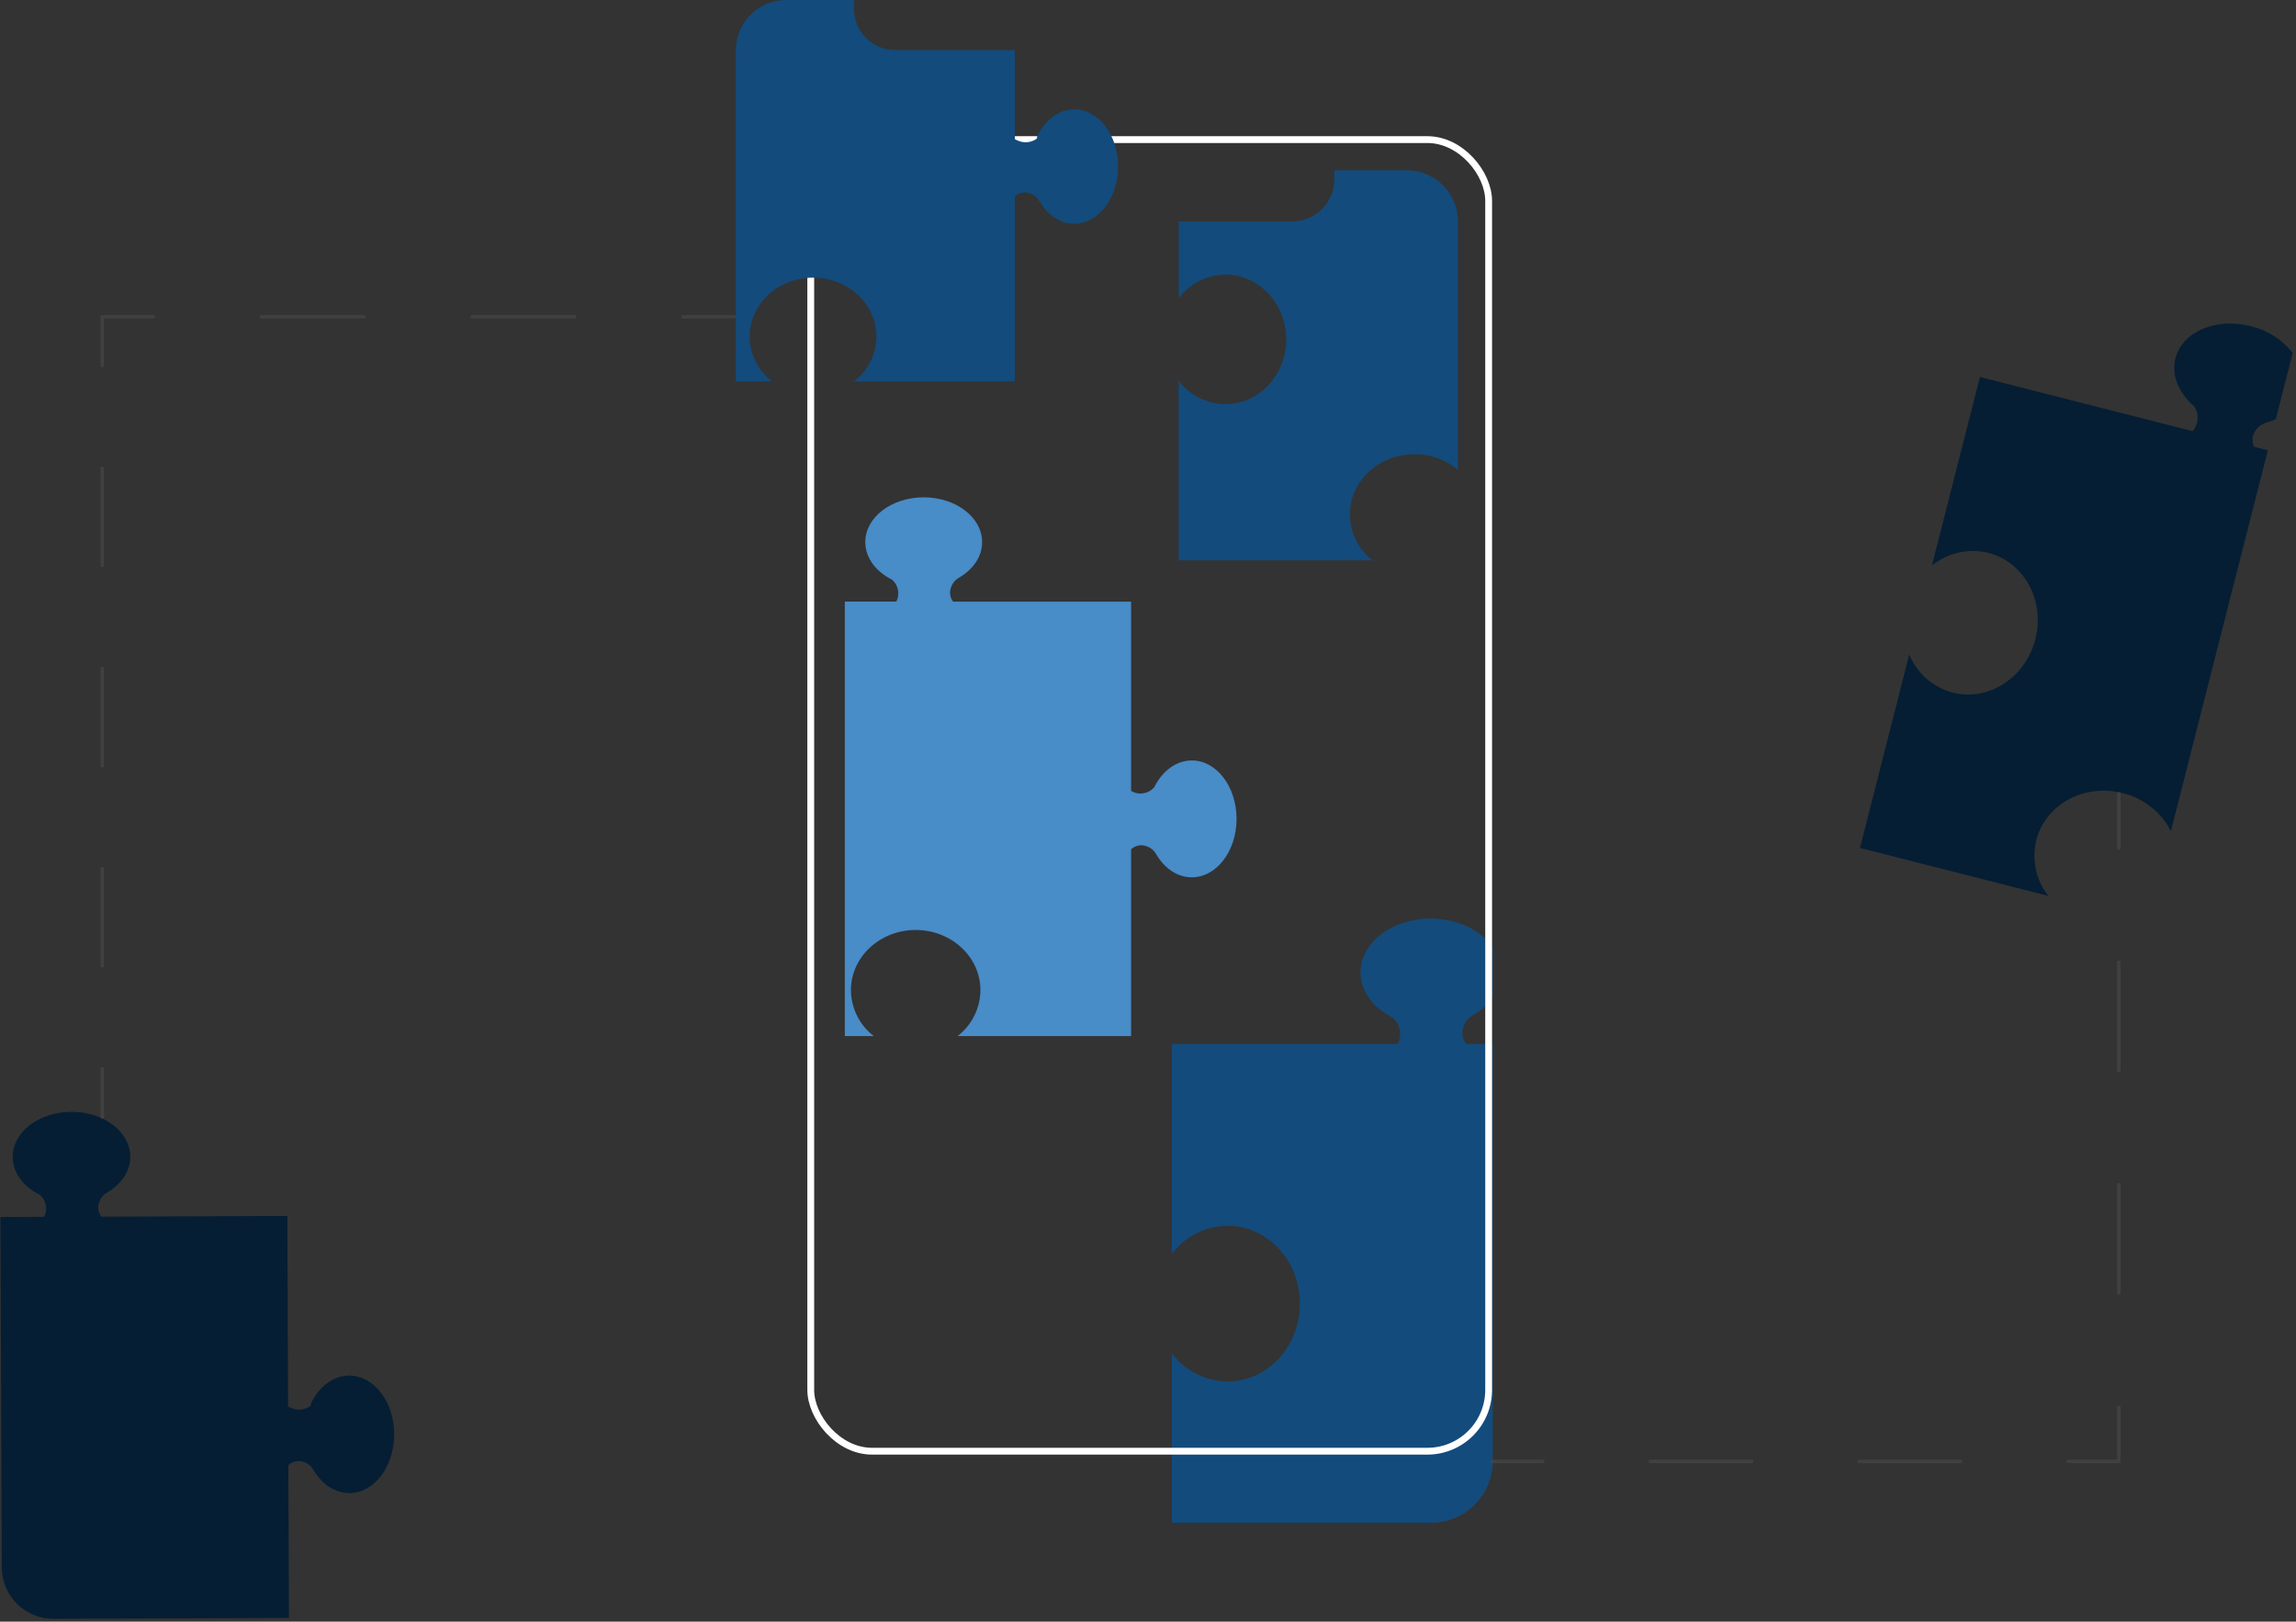 <svg width="674" height="476" viewBox="0 0 674 476" fill="none" xmlns="http://www.w3.org/2000/svg">
<rect x="0" y="0" width="674" height="476" fill="#333333" stroke="none"/>
<path d="M429.587 301.511C430.073 299.983 431.125 298.7 432.527 297.924C434.769 296.644 436.706 294.892 438.204 292.789V278.029C434.738 273.044 427.888 269.646 419.993 269.646C408.602 269.646 399.376 276.706 399.376 285.435C399.376 289.541 401.429 293.278 404.782 296.082C406.071 297.142 407.482 298.044 408.986 298.766L409.076 298.909C410.061 299.864 410.714 301.109 410.94 302.462C411.166 303.815 410.953 305.205 410.331 306.428H344V368.083C345.905 365.534 348.374 363.461 351.214 362.026C354.053 360.591 357.187 359.833 360.369 359.812C372.09 359.812 381.587 370.038 381.587 382.647C381.587 395.256 372.09 405.489 360.369 405.489C357.187 405.467 354.053 404.71 351.214 403.275C348.374 401.84 345.905 399.767 344 397.218V446.986H420.113C424.903 446.986 429.498 445.086 432.889 441.703C436.281 438.32 438.192 433.73 438.204 428.94V306.436H430.399C429.867 305.746 429.514 304.935 429.372 304.076C429.231 303.216 429.304 302.335 429.587 301.511Z" fill="#134B7C"/>
<rect x="238" y="40.978" width="199" height="385" rx="18" stroke="white" stroke-width="2"/>
<path d="M89.053 429.103C90.336 429.501 91.415 430.379 92.066 431.553C94.5 435.654 98.3 438.29 102.569 438.274C109.859 438.245 115.76 430.497 115.723 420.959C115.686 411.421 109.731 403.756 102.46 403.785C99.028 403.798 95.906 405.523 93.569 408.346C92.682 409.426 91.932 410.611 91.335 411.874L91.212 412.624C91.212 412.624 88.407 415.04 84.564 412.845L84.346 356.925L29.748 357.138C29.305 356.561 29.011 355.883 28.892 355.165C28.774 354.447 28.836 353.711 29.071 353.023C29.474 351.743 30.351 350.665 31.521 350.01C35.623 347.576 38.265 343.776 38.248 339.507C38.22 332.217 30.466 326.316 20.934 326.353C11.402 326.39 3.693 332.332 3.722 339.642C3.735 343.073 5.466 346.202 8.29 348.539C9.369 349.422 10.551 350.17 11.812 350.767L11.888 350.892C12.716 351.688 13.268 352.729 13.462 353.861C13.655 354.994 13.481 356.158 12.963 357.184L0.12 357.234L0.52 460.09C0.536 464.107 2.147 467.954 4.999 470.784C7.851 473.614 11.71 475.194 15.727 475.179L84.824 474.91L84.65 430.064C85.226 429.517 85.941 429.138 86.717 428.969C87.494 428.799 88.302 428.846 89.053 429.103Z" fill="#051E34"/>
<path d="M249.796 290.639C249.796 280.885 258.305 272.983 268.797 272.983C279.289 272.983 287.805 280.885 287.805 290.639C287.787 293.248 287.174 295.819 286.013 298.155C284.852 300.492 283.173 302.532 281.104 304.122H332.033V249.295C332.615 248.751 333.335 248.376 334.114 248.211C334.894 248.045 335.703 248.096 336.456 248.357C337.73 248.759 338.8 249.634 339.447 250.803C341.843 254.889 345.61 257.523 349.858 257.523C357.103 257.523 362.997 249.846 362.997 240.373C362.997 230.901 357.128 223.217 349.858 223.217C346.442 223.217 343.332 224.926 340.999 227.716C340.116 228.788 339.366 229.962 338.765 231.213L338.646 231.289C337.807 232.164 336.696 232.728 335.494 232.889C334.292 233.049 333.072 232.796 332.033 232.171V176.612H279.796C279.357 176.037 279.068 175.363 278.953 174.649C278.838 173.935 278.902 173.203 279.139 172.52C279.542 171.248 280.418 170.18 281.586 169.536C285.671 167.139 288.305 163.367 288.305 159.125C288.305 151.879 280.628 145.986 271.156 145.986C261.683 145.986 254 151.861 254 159.125C254 162.541 255.708 165.65 258.499 167.984C259.571 168.866 260.745 169.616 261.996 170.218L262.071 170.336C262.892 171.13 263.436 172.166 263.624 173.293C263.812 174.419 263.634 175.576 263.116 176.593H248V304.122H256.497C254.428 302.532 252.748 300.492 251.587 298.155C250.426 295.819 249.813 293.248 249.796 290.639Z" fill="#488CC8"/>
<path d="M220.067 98.788C220.067 89.24 228.397 81.498 238.674 81.498C248.952 81.498 257.276 89.24 257.276 98.788C257.251 101.339 256.646 103.851 255.505 106.133C254.364 108.415 252.718 110.407 250.691 111.957H297.914V57.629C298.483 57.092 299.188 56.722 299.953 56.56C300.718 56.398 301.513 56.45 302.251 56.71C303.495 57.106 304.54 57.963 305.172 59.105C307.518 63.105 311.211 65.683 315.364 65.683C322.457 65.683 328.226 58.168 328.226 48.889C328.226 39.61 322.481 32.1 315.364 32.1C312.02 32.1 308.976 33.767 306.691 36.504C305.825 37.552 305.09 38.702 304.505 39.928L304.388 40.657C304.388 40.657 301.65 42.997 297.914 40.847V14.694H262.794C259.581 14.685 256.503 13.404 254.234 11.129C251.965 8.854 250.691 5.773 250.691 2.56V0H230.73C228.794 0.001 226.877 0.383 225.089 1.125C223.3 1.867 221.676 2.955 220.308 4.325C218.94 5.695 217.855 7.322 217.116 9.111C216.377 10.901 215.998 12.819 216 14.755V111.957H226.621C224.6 110.404 222.96 108.41 221.824 106.129C220.689 103.847 220.088 101.337 220.067 98.788Z" fill="#134B7C"/>
<path d="M359.765 80.606C369.594 80.606 377.565 89.121 377.565 99.62C377.565 110.118 369.594 118.633 359.765 118.633C357.093 118.619 354.461 117.987 352.073 116.788C349.685 115.589 347.607 113.854 346 111.72V164.482H402.935C400.872 162.89 399.198 160.851 398.04 158.517C396.881 156.183 396.268 153.617 396.247 151.011C396.247 141.245 404.737 133.33 415.217 133.33C419.887 133.299 424.415 134.929 427.993 137.929V65.033C427.993 61.047 426.412 57.225 423.597 54.404C420.782 51.583 416.963 49.994 412.977 49.986H391.705V52.601C391.705 55.889 390.399 59.042 388.075 61.367C385.751 63.693 382.598 65 379.31 65.001H346.031V87.525C347.635 85.395 349.708 83.662 352.09 82.462C354.472 81.262 357.098 80.627 359.765 80.606Z" fill="#134B7C"/>
<path d="M662.025 126.538C662.816 125.273 664.062 124.361 665.507 123.989C666.388 123.733 667.249 123.412 668.083 123.028L673.034 103.601C669.935 99.665 665.592 96.896 660.716 95.747C650.501 93.143 640.6 97.369 638.615 105.182C637.675 108.865 638.664 112.688 641.038 115.975C641.948 117.221 643.007 118.35 644.193 119.338L644.241 119.491C644.912 120.576 645.216 121.849 645.109 123.12C645.001 124.392 644.487 125.595 643.643 126.552L581.212 110.655L567.126 165.997C569.41 164.147 572.091 162.849 574.96 162.204C577.828 161.559 580.806 161.585 583.663 162.279C594.184 164.96 600.374 176.309 597.492 187.624C594.609 198.939 583.774 205.951 573.253 203.305C570.402 202.554 567.764 201.153 565.545 199.211C563.326 197.27 561.586 194.841 560.462 192.115L546 248.906L601.3 262.978C599.507 260.701 598.256 258.045 597.643 255.212C597.03 252.379 597.071 249.444 597.763 246.629C600.444 236.115 611.787 229.918 623.109 232.8C626.131 233.54 628.959 234.92 631.404 236.845C633.848 238.77 635.851 241.197 637.278 243.962L665.736 132.178L661.649 131.126C661.329 130.39 661.196 129.585 661.261 128.785C661.327 127.984 661.589 127.212 662.025 126.538Z" fill="#051E34"/>
<path d="M215.5 92.736C215.638 92.736 215.75 92.847 215.75 92.986C215.75 93.124 215.638 93.236 215.5 93.236V92.736ZM30 92.986H29.75V92.736H30V92.986ZM30.25 327.986C30.25 328.124 30.138 328.236 30 328.236C29.862 328.236 29.75 328.124 29.75 327.986H30.25ZM29.75 327.986V313.298H30.25V327.986H29.75ZM29.75 283.923V254.548H30.25V283.923H29.75ZM29.75 225.173V195.798H30.25V225.173H29.75ZM29.75 166.423V137.048H30.25V166.423H29.75ZM29.75 107.673V92.986H30.25V107.673H29.75ZM30 92.736H45.458V93.236H30V92.736ZM76.375 92.736H107.292V93.236H76.375V92.736ZM138.208 92.736H169.125V93.236H138.208V92.736ZM200.042 92.736H215.5V93.236H200.042V92.736ZM215.5 92.486C215.776 92.486 216 92.71 216 92.986C216 93.262 215.776 93.486 215.5 93.486V92.486ZM30 92.986H29.5V92.486H30V92.986ZM30.5 327.986C30.5 328.262 30.276 328.486 30 328.486C29.724 328.486 29.5 328.262 29.5 327.986H30.5ZM29.5 327.986V313.298H30.5V327.986H29.5ZM29.5 283.923V254.548H30.5V283.923H29.5ZM29.5 225.173V195.798H30.5V225.173H29.5ZM29.5 166.423V137.048H30.5V166.423H29.5ZM29.5 107.673V92.986H30.5V107.673H29.5ZM30 92.486H45.458V93.486H30V92.486ZM76.375 92.486H107.292V93.486H76.375V92.486ZM138.208 92.486H169.125V93.486H138.208V92.486ZM200.042 92.486H215.5V93.486H200.042V92.486Z" fill="#4E4E4E" fill-opacity="0.5"/>
<path d="M438 429.236C437.862 429.236 437.75 429.124 437.75 428.986C437.75 428.848 437.862 428.736 438 428.736V429.236ZM622 428.986H622.25V429.236H622V428.986ZM621.75 232.986C621.75 232.848 621.862 232.736 622 232.736C622.138 232.736 622.25 232.848 622.25 232.986H621.75ZM622.25 232.986V249.319H621.75V232.986H622.25ZM622.25 281.986V314.652H621.75V281.986H622.25ZM622.25 347.319V379.986H621.75V347.319H622.25ZM622.25 412.652V428.986H621.75V412.652H622.25ZM622 429.236H606.667V428.736H622V429.236ZM576 429.236H545.333V428.736H576V429.236ZM514.667 429.236H484V428.736H514.667V429.236ZM453.333 429.236H438V428.736H453.333V429.236ZM438 429.486C437.724 429.486 437.5 429.262 437.5 428.986C437.5 428.709 437.724 428.486 438 428.486V429.486ZM622 428.986H622.5V429.486H622V428.986ZM621.5 232.986C621.5 232.709 621.724 232.486 622 232.486C622.276 232.486 622.5 232.709 622.5 232.986H621.5ZM622.5 232.986V249.319H621.5V232.986H622.5ZM622.5 281.986V314.652H621.5V281.986H622.5ZM622.5 347.319V379.986H621.5V347.319H622.5ZM622.5 412.652V428.986H621.5V412.652H622.5ZM622 429.486H606.667V428.486H622V429.486ZM576 429.486H545.333V428.486H576V429.486ZM514.667 429.486H484V428.486H514.667V429.486ZM453.333 429.486H438V428.486H453.333V429.486Z" fill="#4E4E4E" fill-opacity="0.5"/>
</svg>
